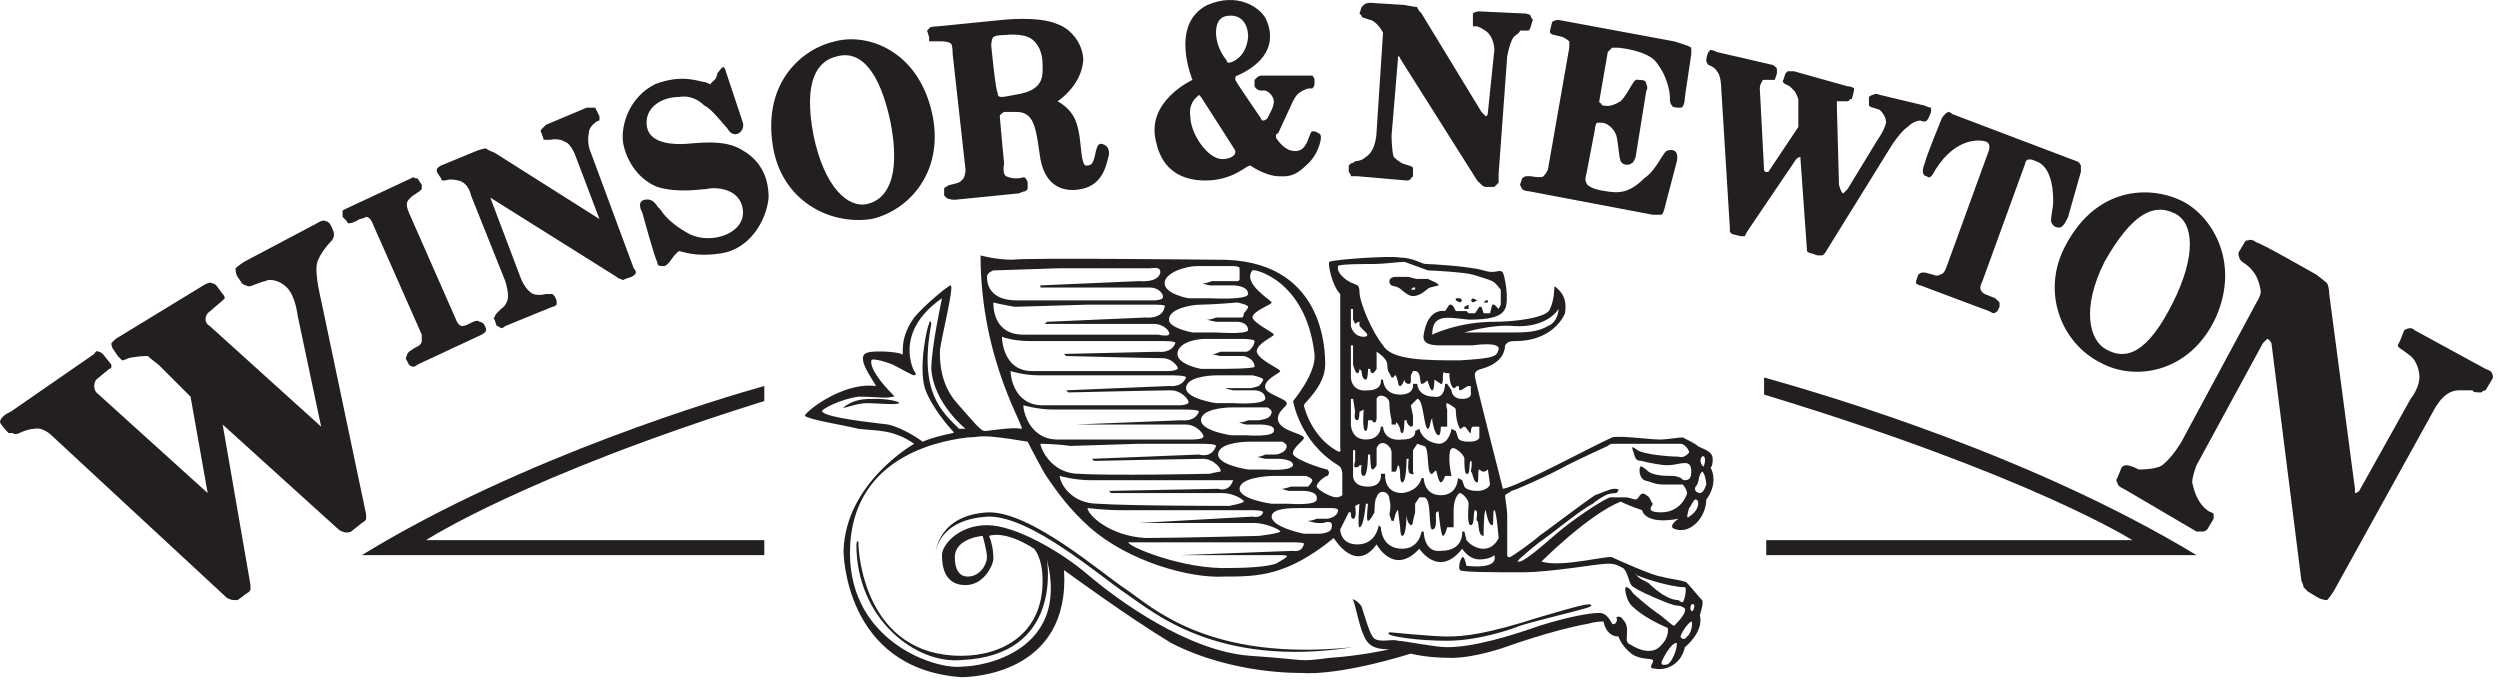 <svg width="235" height="64" viewBox="0 0 235 64" fill="none" xmlns="http://www.w3.org/2000/svg">
<path fill-rule="evenodd" clip-rule="evenodd" d="M0 39.706C0 39.102 1.01 38.701 1.01 38.701L8.859 33.269C8.859 33.269 9.057 32.862 9.26 33.065C9.458 33.065 9.661 33.269 9.661 33.269L10.469 34.274C10.469 34.274 10.469 34.274 10.469 34.472C10.469 34.675 10.266 34.675 10.266 34.675L9.057 35.68C9.057 35.68 8.859 35.883 8.859 36.284C8.859 36.69 9.057 36.888 9.057 36.888L19.521 46.347L17.912 37.289L14.896 34.274C14.896 34.274 14.088 33.669 13.891 33.466C12.88 33.466 12.078 33.669 12.078 33.669C12.078 33.669 11.677 33.873 11.474 33.873C11.271 33.669 11.073 33.466 11.073 33.466L10.667 32.862C10.667 32.862 10.469 32.664 10.469 32.258C10.667 32.06 10.87 31.857 10.87 31.857L19.12 26.826C19.12 26.826 19.724 26.425 19.927 26.628C20.125 26.628 20.328 26.826 20.328 26.826L20.932 27.633C20.932 27.633 21.13 27.831 21.13 28.034L20.932 28.237L19.521 29.446C19.521 29.446 19.323 29.643 19.323 30.044C19.323 30.451 19.724 30.649 19.724 30.649L30.188 40.107L27.974 29.643C27.974 29.643 27.776 27.831 26.969 27.029C26.167 26.222 25.156 26.222 24.958 26.425C24.755 26.425 23.75 26.826 23.75 26.826C23.75 26.826 23.349 27.029 23.146 26.826C22.943 26.826 22.745 26.628 22.745 26.628L22.338 26.024C22.338 26.024 22.141 25.821 22.141 25.216C22.338 25.013 22.943 24.612 22.943 24.612L29.787 20.992C29.787 20.992 30.391 20.591 30.588 20.789C30.995 20.789 31.193 21.393 31.193 21.393C31.193 21.393 31.396 21.794 31.396 21.998C31.396 22.399 31.193 22.602 31.193 22.602C31.193 22.602 29.99 23.81 29.787 24.815C29.583 25.821 30.188 28.237 30.188 28.237L34.417 48.357C34.417 48.357 34.417 48.56 34.417 48.763C34.417 48.961 34.01 49.164 34.01 49.164L33.005 49.966C33.005 49.966 32.604 50.169 32.203 49.966C32 49.966 31.599 49.565 31.599 49.565L20.932 39.909L23.547 54.998C23.547 54.998 23.547 55.201 23.547 55.404C23.547 55.602 23.146 55.805 23.146 55.805L22.338 56.409C22.338 56.409 22.141 56.409 21.938 56.409C21.734 56.409 21.333 56.206 21.333 56.206L4.833 40.914C4.833 40.914 4.026 40.107 3.224 40.31C2.62 40.31 1.812 40.711 1.812 40.711C1.812 40.711 1.411 40.914 1.208 40.711C0.807 40.711 0.807 40.711 0.807 40.711C0.807 40.711 0.203 40.107 0 39.706ZM32.203 20.388L32.604 20.789C32.604 20.789 32.604 20.992 32.802 20.992C33.208 20.992 33.812 20.591 33.812 20.591C33.812 20.591 34.01 20.591 34.417 20.388C34.818 20.388 35.021 20.992 35.021 20.992L39.646 31.456C39.646 31.456 39.646 31.857 39.646 32.06C39.646 32.461 39.042 32.664 39.042 32.664L38.438 33.065C38.438 33.065 38.24 33.269 38.24 33.466C38.036 33.669 38.24 33.873 38.24 33.873L38.438 34.274C38.438 34.274 38.641 34.472 38.844 34.472C39.042 34.472 39.245 34.274 39.245 34.274L45.281 31.456C45.281 31.456 45.682 31.253 45.682 31.055C45.682 30.852 45.682 30.852 45.682 30.852L45.484 30.451C45.484 30.451 45.281 30.248 45.078 30.248C44.88 30.044 44.474 30.248 44.474 30.248L44.073 30.451C44.073 30.451 43.672 30.649 43.469 30.649C43.068 30.649 42.865 30.044 42.865 30.044L38.438 19.987C38.438 19.987 38.24 19.581 38.24 19.18C38.24 18.779 38.844 18.373 38.844 18.373L39.443 17.972L39.646 17.774C39.646 17.571 39.646 17.367 39.646 17.367L39.245 16.763C39.245 16.763 39.245 16.763 39.042 16.763C38.844 16.565 38.641 16.763 38.641 16.763L32.604 19.581L32.203 19.784V20.388ZM41.057 16.159L41.458 16.763C41.458 16.763 41.458 16.966 41.661 16.966C41.859 16.966 41.859 16.966 41.859 16.966C41.859 16.966 42.266 16.763 43.068 16.966C44.073 17.169 44.276 18.373 44.276 18.373L47.495 26.425C47.495 26.425 47.896 27.633 47.698 28.237C47.495 28.841 47.094 29.039 47.094 29.039L46.693 29.446C46.693 29.446 46.49 29.643 46.49 29.847C46.286 29.847 46.49 30.044 46.49 30.044L46.693 30.649C46.693 30.649 46.891 30.649 47.094 30.852C47.292 30.852 47.495 30.649 47.495 30.649L51.922 28.841C51.922 28.841 52.125 28.841 52.323 28.638C52.323 28.435 52.323 28.237 52.323 28.237L52.125 27.831L51.922 27.633C51.719 27.633 51.318 27.633 51.318 27.633C51.318 27.633 50.714 27.831 50.109 27.633C49.307 27.227 48.906 26.024 48.906 26.024L46.089 18.576L57.958 26.024C57.958 26.024 58.161 26.222 58.359 26.222C58.562 26.425 58.766 26.222 58.766 26.222L59.37 26.024C59.37 26.024 59.771 25.821 59.771 25.617C59.771 25.419 59.568 25.216 59.568 25.216L55.542 14.352C55.542 14.352 55.141 13.544 55.344 12.539C55.344 11.935 55.948 11.534 55.948 11.534C55.948 11.534 56.146 11.331 56.349 11.331C56.349 11.128 56.349 10.93 56.349 10.93L55.948 10.123H55.745C55.542 10.123 55.141 10.123 55.141 10.123L51.318 11.732C51.318 11.732 51.115 11.935 50.917 12.138C50.714 12.336 50.917 12.539 50.917 12.539L51.115 13.143C51.115 13.143 51.318 13.143 51.521 13.143H51.719C51.719 13.143 52.526 12.94 53.13 13.341C53.734 13.544 54.135 14.753 54.135 14.753L56.349 20.591L46.49 14.352C46.49 14.352 45.885 14.149 45.682 13.946C45.484 13.946 44.88 14.149 44.88 14.149L41.458 15.56C41.458 15.56 41.057 15.758 41.057 15.961V16.159ZM61.781 24.612C61.781 25.013 61.984 25.013 62.385 25.013C62.786 25.013 63.193 24.211 63.391 24.008C63.594 23.81 63.594 23.81 63.797 23.607C64.198 23.607 65.203 24.211 67.818 23.81C70.438 23.404 72.047 20.789 72.25 18.576C72.25 16.362 71.24 14.956 69.833 14.149C68.021 12.94 65.203 13.544 63.995 13.544C62.786 13.544 60.776 13.341 60.776 11.534C60.776 9.925 62.385 9.117 63.797 9.117C65.005 8.914 65.807 9.518 66.208 9.925C66.812 10.123 68.224 11.935 68.422 12.138C68.625 12.539 69.026 12.737 69.432 12.539C70.031 12.138 69.833 11.534 69.833 11.534L68.224 6.701C68.224 6.701 68.224 6.503 68.021 6.3C67.818 6.3 67.62 6.701 67.417 6.904C67.417 7.508 66.812 7.711 66.812 7.909C66.615 7.909 66.412 7.711 66.208 7.711C65.807 7.711 64.198 6.904 61.583 7.909C59.167 9.117 58.359 11.732 58.562 13.341C58.766 14.753 59.771 16.763 61.781 17.571C63.797 18.175 65.807 17.774 66.412 17.774C67.016 17.571 69.63 17.571 69.833 19.784C70.031 21.998 66.812 23.003 64.802 21.998C62.589 20.789 62.188 19.784 61.984 19.581C61.781 19.581 61.583 18.576 60.578 18.779C59.771 18.977 60.375 19.987 60.375 19.987C60.375 19.987 61.583 24.414 61.781 24.612ZM72.651 13.748C73.453 18.779 77.88 21.19 81.906 20.591C85.531 19.784 88.948 15.961 87.542 10.326C86.13 4.69 81.505 3.081 78.484 3.888C75.667 4.487 71.646 7.508 72.651 13.748ZM78.688 5.295C80.901 4.69 82.713 6.701 83.719 11.534C84.724 16.763 83.312 18.779 81.505 19.18C79.693 19.581 77.479 17.571 76.474 12.737C75.469 7.508 76.875 5.696 78.688 5.295ZM87.141 2.878L87.338 3.482C87.338 3.482 87.338 3.685 87.338 3.888C87.542 3.888 87.943 3.888 87.943 3.888H88.547C88.547 3.888 89.151 3.888 89.354 4.086C89.552 4.086 89.552 5.091 89.552 5.091L90.76 15.961C90.76 15.961 90.76 16.763 90.359 16.966C90.359 17.169 89.354 17.367 89.354 17.367C89.354 17.367 89.151 17.367 88.948 17.571C88.75 17.571 88.75 17.774 88.75 17.774V18.373C88.75 18.373 88.75 18.373 88.948 18.576C89.151 18.779 89.755 18.779 89.755 18.779L95.792 18.175C95.792 18.175 96.193 17.972 96.396 17.972C96.599 17.774 96.599 17.774 96.599 17.774V17.169C96.599 17.169 96.599 16.966 96.396 16.763C96.396 16.565 95.792 16.763 95.792 16.763H95.391C95.391 16.763 94.99 16.763 94.583 16.565C94.182 16.362 94.385 15.357 94.385 15.357C94.385 15.357 93.979 11.128 93.979 10.93C93.979 10.727 94.385 10.524 94.385 10.524C94.583 10.524 94.583 10.524 95.588 10.524C97.401 10.524 97.401 12.539 97.802 14.956C98.208 17.169 99.615 18.175 101.625 17.774C103.844 17.367 104.042 15.154 104.245 14.55C104.245 14.149 104.245 13.748 103.641 13.544C103.036 13.341 103.036 14.352 102.833 14.956C102.635 15.56 102.432 15.56 102.031 15.56C101.625 15.357 101.625 13.544 101.427 12.539C101.224 11.331 100.823 10.326 99.417 9.518C99.417 9.518 101.625 8.112 101.828 5.696C101.828 4.086 100.62 2.68 99.417 2.274C97.604 1.472 94.182 1.873 94.182 1.873L88.146 2.477C88.146 2.477 87.338 2.477 87.338 2.68L87.141 2.878ZM93.375 3.482C93.578 3.284 94.583 3.284 94.583 3.284C94.583 3.284 96.193 3.081 97 3.685C97.802 4.289 98.005 5.295 98.005 6.102C98.005 7.107 98.208 8.513 95.391 8.914C94.385 9.117 94.182 9.117 94.182 9.117C93.781 9.117 93.781 8.914 93.781 8.716C93.578 8.513 93.177 4.289 93.177 4.289C93.177 4.289 93.177 3.685 93.375 3.482ZM127.99 0.664L127.792 1.268L127.99 1.472C127.99 1.67 128.193 1.67 128.193 1.67L128.797 1.873C128.995 1.873 129.599 2.274 130.005 3.081L129.401 12.336C129.401 12.336 129.401 14.149 128.391 14.753C127.99 15.154 127.385 15.154 127.385 15.154C127.385 15.154 127.188 15.357 126.984 15.357L126.781 15.56V16.159C126.781 16.159 126.984 16.362 126.984 16.565C127.188 16.565 127.589 16.565 127.589 16.565L132.219 16.966C132.219 16.966 132.62 16.966 132.62 16.763L132.823 16.565V15.758C132.62 15.56 132.417 15.56 132.417 15.56L131.813 15.357C131.813 15.357 131.411 15.154 131.01 14.753C130.807 14.149 130.807 12.737 130.807 12.737L131.411 5.498V5.295C131.615 5.295 131.615 5.498 131.615 5.498L138.854 16.966C138.854 16.966 139.057 17.169 139.26 17.367C139.458 17.571 139.661 17.571 139.661 17.571H140.469C140.469 17.571 140.667 17.367 140.87 17.169V16.362L141.677 5.295C141.677 5.295 141.875 4.086 142.276 3.482C142.479 3.284 142.88 3.081 142.88 2.878C143.083 2.878 143.484 2.878 143.688 2.878C143.891 2.68 143.891 2.477 143.891 2.477L144.089 1.873C144.089 1.873 143.891 1.67 143.891 1.472C143.688 1.268 143.286 1.268 143.286 1.268L139.057 1.071C139.057 1.071 138.656 1.071 138.453 1.268V2.274C138.453 2.274 138.453 2.274 138.453 2.477C138.656 2.477 138.854 2.477 138.854 2.477C138.854 2.477 139.458 2.68 139.865 3.081C140.469 3.685 140.469 4.69 140.469 4.69L139.865 10.524C139.865 10.524 139.865 10.93 139.661 10.93L139.26 10.524L133.625 1.268C133.625 1.268 133.224 0.867 133.224 0.664C133.021 0.664 132.016 0.466 132.016 0.466L128.797 0.263C128.797 0.263 128.391 0.263 128.193 0.466L127.99 0.664ZM145.901 2.076L145.698 2.878V3.081C145.901 3.284 146.104 3.284 146.104 3.284L146.906 3.482C146.906 3.482 147.307 3.685 147.51 3.888C147.51 4.086 147.51 4.487 147.51 4.487L145.5 15.961C145.5 15.961 145.297 16.362 145.094 16.565C144.896 16.763 143.891 16.565 143.891 16.565H143.484C143.286 16.565 143.083 16.763 143.083 16.763L142.88 17.367L143.083 17.774C143.286 17.972 143.688 17.972 143.688 17.972L155.359 20.185C155.359 20.185 155.76 20.185 156.161 20.185C156.365 20.185 156.568 19.18 156.568 19.18L157.573 15.357C157.573 15.357 157.776 14.753 157.573 14.352C157.573 14.352 157.37 13.946 156.766 14.149C156.365 14.149 155.76 15.961 154.552 16.763C153.146 18.175 152.141 18.175 150.932 17.972C149.521 17.774 149.12 17.367 149.12 17.169C148.917 16.966 149.12 16.362 149.12 16.362L149.927 12.138C149.927 12.138 149.927 11.732 150.125 11.534C150.328 11.534 150.328 11.534 150.526 11.534C151.13 11.534 151.734 12.138 151.938 12.737C152.141 13.544 152.141 14.55 152.339 15.154C152.542 15.56 153.146 15.56 153.344 15.357C153.547 15.357 153.75 14.753 153.75 14.753L154.755 8.513C154.755 8.513 154.958 8.315 154.755 7.909C154.755 7.508 154.354 7.508 153.948 7.508C153.547 7.305 153.146 8.716 152.339 9.518C151.333 10.123 150.932 9.925 150.729 9.925C150.729 9.925 150.526 9.925 150.526 9.722C150.328 9.722 150.328 9.518 150.328 9.518L151.13 4.893C151.13 4.893 151.333 4.69 151.536 4.487C151.734 4.487 152.141 4.487 152.141 4.487C152.141 4.487 154.552 4.69 155.563 5.696C156.766 7.107 156.969 8.716 156.969 9.117C156.969 9.518 156.969 9.722 157.172 9.925C157.172 10.123 157.776 10.123 157.974 10.123C158.38 10.123 158.38 9.117 158.38 9.117L158.979 5.091C158.979 5.091 158.979 4.69 158.979 4.487C158.781 4.289 157.37 3.888 157.37 3.888L146.505 1.873C146.505 1.873 146.104 1.873 145.901 2.076ZM117.927 7.508C117.927 7.508 117.927 7.909 117.927 8.112C118.13 8.513 118.531 8.513 118.531 8.513C118.531 8.513 118.333 8.513 118.938 8.513C119.536 8.716 119.74 9.321 119.74 9.518C119.74 9.925 119.536 10.326 119.536 10.326L119.135 11.128C119.135 11.128 118.938 11.331 118.734 11.331C118.531 11.331 118.531 11.128 118.531 11.128C118.531 11.128 116.318 7.909 116.115 7.508C116.115 7.305 116.115 7.107 116.318 7.107C120.745 5.091 119.135 2.076 118.938 1.67C118.333 0.664 116.318 -0.742 113.5 0.466C109.88 2.274 112.094 7.508 112.094 7.508C112.094 7.508 107.667 9.518 108.672 13.341C109.276 16.159 111.286 16.966 113.302 16.966C115.917 16.966 117.125 15.56 117.526 15.56C118.734 16.362 119.74 16.565 120.141 16.565C120.745 16.565 121.552 16.763 122.755 15.56C123.964 14.55 124.167 13.143 124.167 12.94C124.167 12.539 123.964 12.539 123.964 12.539C123.964 12.539 123.766 12.336 123.359 12.336C123.161 12.336 122.958 13.341 122.755 13.544C122.557 13.946 122.156 14.352 121.349 14.149C120.542 13.946 119.943 12.94 119.943 12.94V12.737C119.943 12.539 120.141 12.539 120.141 12.539L121.349 9.925C121.349 9.925 121.75 8.914 122.156 8.716C122.354 8.513 122.958 8.315 122.958 8.315C122.958 8.315 123.161 8.315 123.359 8.315C123.563 8.112 123.563 7.909 123.563 7.909V7.508C123.563 7.508 123.563 7.305 123.359 7.107C123.161 7.107 122.755 7.107 122.755 7.107H118.531C118.531 7.107 118.333 7.107 118.13 7.305L117.927 7.508ZM115.714 1.472C116.719 1.472 117.323 2.274 117.323 3.482C117.125 5.498 115.714 5.899 115.516 5.899C115.313 5.899 115.313 5.696 115.313 5.696C114.505 4.69 114.307 3.685 114.307 3.081C114.307 1.472 115.313 1.472 115.714 1.472ZM116.115 14.352C116.115 14.55 115.714 14.956 114.911 14.956C113.5 14.956 111.891 12.539 111.891 10.93C111.693 9.722 112.495 9.117 112.495 9.117L112.698 8.914C112.698 8.914 112.495 8.716 112.896 9.117C113.302 9.722 116.115 14.149 116.115 14.149V14.352ZM160.589 4.893C160.589 4.893 160.391 5.295 160.391 5.696C160.391 5.899 160.589 6.102 160.589 6.102C160.589 6.102 161.193 6.3 161.396 6.701C161.797 7.107 161.797 8.315 161.797 8.315L162.604 21.393V21.794C162.802 21.998 162.802 21.998 162.802 21.998L163.609 22.201C163.609 22.201 163.813 22.201 164.01 22.201L164.214 21.794L168.844 14.956C168.844 14.956 169.042 14.753 169.245 14.753V14.956L169.849 23.404V23.607C170.047 23.81 170.25 23.81 170.25 23.81L170.854 24.008H171.255C171.458 24.008 171.661 23.607 171.661 23.607L177.896 13.544C177.896 13.544 178.703 12.336 179.307 11.935C179.911 11.331 180.516 11.331 180.516 11.331C180.516 11.331 180.917 11.534 181.12 11.331C181.318 11.128 181.521 10.524 181.521 10.524C181.521 10.524 181.521 10.326 181.521 10.123C181.318 10.123 180.917 9.925 180.917 9.925L176.688 8.914C176.688 8.914 176.286 8.716 176.083 8.914C175.885 8.914 175.682 9.117 175.682 9.117V9.925C175.885 10.123 176.083 10.123 176.083 10.123L176.688 10.326C176.891 10.524 177.292 10.93 177.292 11.534C177.094 12.336 176.49 13.143 176.49 13.143L173.672 17.774L173.271 18.175C173.068 18.175 172.865 17.367 172.865 17.367L172.667 10.123C172.667 10.123 172.667 9.722 172.667 9.518C172.865 9.518 173.068 9.518 173.068 9.518H173.672C173.672 9.518 173.87 9.518 173.87 9.321C174.073 9.321 174.073 9.321 174.073 9.321L174.276 8.513C174.276 8.513 174.276 8.513 174.276 8.315C174.073 8.112 173.672 8.112 173.672 8.112L168.641 6.701C168.641 6.701 168.24 6.701 168.036 6.701L167.833 6.904L167.635 7.508C167.635 7.508 167.432 7.711 167.833 7.909L168.24 8.112C168.24 8.112 168.24 8.112 168.641 8.513C168.844 8.716 169.042 9.321 169.042 9.321V11.935L166.224 16.159C166.224 16.159 166.224 16.159 166.026 16.159C165.823 16.159 165.823 15.961 165.823 15.961L165.422 8.315C165.422 8.315 165.422 7.909 165.62 7.711C165.62 7.508 165.823 7.508 165.823 7.508H166.625C166.828 7.508 166.828 7.508 166.828 7.508L167.031 6.904V6.503C167.031 6.3 166.625 6.102 166.625 6.102L161.396 4.893C161.396 4.893 160.995 4.69 160.792 4.69C160.589 4.893 160.589 4.893 160.589 4.893ZM194.198 23.003C191.781 27.43 193.797 32.258 197.417 34.071C200.635 35.883 205.87 35.076 208.286 29.847C210.698 24.414 207.682 19.987 204.865 18.779C202.245 17.571 197.219 17.367 194.198 23.003ZM204.26 19.987C206.271 20.789 206.474 24.008 204.26 28.435C201.844 33.269 199.833 33.873 198.021 32.862C196.411 32.06 195.604 29.039 197.823 24.612C200.438 19.987 202.448 19.18 204.26 19.987ZM182.526 11.128C182.526 11.128 181.12 14.55 180.917 15.357C180.516 16.362 180.917 16.565 181.12 16.565C181.318 16.763 181.521 16.763 181.922 15.961C183.938 12.737 186.349 13.143 186.75 13.341C187.156 13.544 186.953 14.149 186.953 14.149L182.927 25.216C182.927 25.216 182.729 25.821 182.323 25.821C182.125 26.024 181.719 25.821 181.719 25.821L180.917 25.617H180.714C180.516 25.617 180.313 25.821 180.313 25.821L180.109 26.425V26.628C180.313 26.826 180.516 26.826 180.516 26.826L186.953 29.242L187.354 29.446C187.557 29.446 187.755 29.242 187.755 29.242L187.958 28.841C187.958 28.841 187.958 28.638 187.958 28.435C187.755 28.237 187.557 28.034 187.557 28.034L186.552 27.633C186.552 27.633 186.146 27.43 186.146 27.029C186.146 26.826 186.349 26.425 186.349 26.425L190.375 15.357C190.375 15.154 190.573 14.753 191.38 15.154C193.193 15.758 192.99 18.977 192.99 19.18C192.99 19.383 192.792 20.388 192.792 20.789C192.99 21.393 193.391 21.393 193.594 21.393C193.995 21.393 194.401 20.388 194.401 20.388L195.604 16.159C195.604 16.159 195.604 15.758 195.604 15.56C195.406 15.154 195.203 15.154 195.203 15.154L183.531 10.727C183.531 10.727 183.333 10.524 183.13 10.524C182.729 10.727 182.526 11.128 182.526 11.128ZM219.354 55.602C219.354 55.602 227.802 40.31 228.813 38.498C229.818 36.69 230.823 36.69 231.224 36.69C231.828 36.69 232.432 36.69 232.432 36.69C232.432 36.888 232.833 36.888 233.24 36.888C233.438 36.69 233.641 36.69 233.641 36.69L234.245 35.68C234.245 35.68 234.448 35.482 234.245 35.076C234.245 34.878 233.641 34.675 233.641 34.675L227 31.055C227 31.055 226.797 30.852 226.599 30.852C226.193 30.852 225.995 31.055 225.995 31.055L225.589 32.06L225.391 32.461C225.391 32.664 225.792 32.862 225.792 32.862L226.599 33.466C226.599 33.466 227.198 33.873 227.401 35.076C227.604 36.284 226.599 37.492 226.599 37.492L221.766 46.144C221.766 46.144 221.568 46.347 221.365 46.347V45.946L218.948 27.633C218.948 27.633 218.948 27.029 218.75 26.628C218.547 26.425 217.745 25.821 217.745 25.821C217.745 25.821 212.109 22.602 212.109 22.8C212.109 22.8 211.703 22.399 211.302 22.602H211.104L210.5 23.607C210.5 23.607 210.297 23.81 210.5 24.211C210.5 24.612 211.302 24.815 211.703 25.419C212.307 26.024 212.51 27.227 212.51 27.43C212.51 27.831 212.109 28.435 212.109 28.435L205.063 41.519C205.063 41.519 204.26 42.925 203.255 43.732C202.651 44.133 201.24 44.133 201.036 44.133C200.635 43.93 200.234 43.732 199.833 43.732C199.63 43.732 199.432 43.93 199.432 43.93L199.026 44.94C199.026 44.94 198.828 45.138 199.026 45.341C199.026 45.742 199.63 45.946 199.63 45.946L206.474 49.966C206.474 49.966 206.875 49.966 207.078 49.966C207.276 49.966 207.479 49.769 207.479 49.769L208.083 48.763C208.083 48.763 208.083 48.763 208.083 48.357C208.083 48.159 207.682 48.159 207.479 47.956C206.672 47.352 206.271 46.347 206.068 45.341C206.068 44.737 206.474 43.732 206.474 43.732L212.714 32.258L213.115 31.857C213.313 31.857 213.516 32.258 213.516 32.258L216.333 54.597C216.333 54.597 216.536 54.998 216.536 55.201C216.734 55.404 216.938 55.602 216.938 55.602L217.943 56.206C217.943 56.206 218.344 56.409 218.75 56.409C218.948 56.206 219.354 55.602 219.354 55.602Z" fill="#231F20"/>
<path fill-rule="evenodd" clip-rule="evenodd" d="M71.844 52.185H34.01C49.104 42.925 68.224 37.289 71.844 36.284V37.696C49.307 44.737 40.047 50.774 40.047 50.774H71.844V52.185Z" fill="#231F20"/>
<path fill-rule="evenodd" clip-rule="evenodd" d="M166.026 52.185H206.474C191.177 42.925 172.266 37.289 165.823 35.482V37.091C190.979 44.737 200.437 50.774 200.437 50.774H166.026V52.185Z" fill="#231F20"/>
<path fill-rule="evenodd" clip-rule="evenodd" d="M125.979 42.123V27.633C125.172 26.826 124.771 24.612 124.974 24.612C125.172 24.414 130.604 24.008 131.615 24.211C132.823 24.211 133.625 24.815 134.026 24.815C134.432 24.815 138.052 25.013 139.458 25.419C140.667 25.821 140.87 25.216 141.271 25.617C141.474 26.024 141.875 28.237 141.474 29.039C141.073 29.847 139.865 30.044 138.052 30.044C136.036 29.847 134.63 29.446 134.63 31.456C134.63 31.456 137.047 30.248 140.469 30.248C142.479 30.248 145.5 29.847 145.698 29.039C146.104 28.237 146.104 27.029 146.104 27.029C146.104 26.826 146.302 27.029 146.505 27.227C146.906 27.633 147.307 28.237 147.109 29.446C146.703 30.451 145.297 32.06 142.479 32.06C141.677 32.06 141.677 32.258 141.474 32.461C141.474 32.664 141.474 34.071 139.26 34.675C138.453 34.878 138.656 35.279 138.656 35.482C138.656 35.68 141.271 45.946 141.271 45.946C142.682 45.742 149.724 41.919 151.536 41.117C152.141 40.914 155.156 41.315 155.964 41.315C156.766 41.315 157.776 41.117 158.177 41.117C158.578 41.315 159.385 41.716 159.583 41.919C159.786 42.123 160.995 42.321 160.995 43.128C160.995 43.93 160.792 43.93 160.792 43.93C161.599 45.544 160.391 46.951 160.391 46.951C160.391 48.56 158.979 50.169 157.573 49.769C156.568 49.565 157.776 48.763 157.776 48.763C154.552 49.367 154.354 47.956 154.354 47.956C153.146 47.555 152.339 47.154 152.339 47.154C149.323 48.357 144.896 52.784 144.896 52.784C146.703 53.388 151.13 52.185 151.536 52.383C151.937 52.586 155.562 54.196 156.161 54.196C156.766 54.399 158.578 54.597 158.578 54.8C158.781 54.998 159.786 56.206 159.99 56.409C160.187 56.612 159.786 57.815 159.786 57.815C160.187 59.43 158.38 60.836 158.38 60.836C157.974 62.649 156.365 63.05 155.562 62.847C154.755 62.847 155.562 62.242 155.359 62.044C155.156 61.841 154.151 62.044 153.344 61.44C152.339 60.633 152.141 59.831 152.141 59.831C150.932 59.831 150.729 58.419 150.729 58.419C149.927 58.419 149.323 58.623 149.323 58.623C145.901 59.227 141.474 60.836 141.474 60.836C141.474 60.836 138.656 61.841 136.443 61.841C134.026 61.841 132.62 61.44 132.62 61.44C125.375 63.654 122.354 63.253 122.354 63.253C122.354 63.253 115.917 63.451 110.078 60.435C106.057 58.019 100.021 53.591 100.021 53.591C100.62 63.451 91.161 63.654 90.359 63.654C79.292 62.847 79.292 51.779 79.292 51.779C79.49 45.341 85.932 41.716 85.932 41.716C83.922 40.31 82.307 40.513 80.698 40.31C79.088 39.909 76.271 39.503 75.667 39.102C75.469 38.899 79.088 35.883 82.307 36.284C82.51 36.284 80.5 33.873 81.302 33.269C81.703 32.862 84.323 33.065 84.724 33.269C85.125 33.669 84.323 32.06 85.932 29.847C86.938 28.638 89.151 26.826 89.354 26.826C89.755 26.826 88.349 32.258 88.349 33.065C88.349 33.873 88.349 36.086 89.958 37.894C91.568 39.706 92.172 40.513 92.573 40.513C92.974 40.513 95.188 40.107 95.995 40.31C96.599 40.513 92.172 34.071 92.172 24.008C92.172 24.008 93.578 24.414 95.188 24.414C96.193 24.211 114.307 24.414 114.307 24.414C124.568 24.211 124.568 33.065 124.568 34.274C124.568 36.284 122.557 37.894 122.557 38.097C122.557 38.097 123.161 40.914 125.573 42.321C126.177 42.727 125.979 42.123 125.979 42.123ZM90.963 54.196C92.172 54.196 92.776 52.987 92.776 52.383C92.776 51.779 92.37 50.373 92.37 50.373C92.37 50.373 89.755 50.571 89.755 52.383C89.755 54.196 90.76 54.196 90.963 54.196ZM90.359 61.644C94.182 61.644 98.005 59.628 98.005 54.597C98.005 52.383 97.203 51.581 97.203 51.581C94.385 49.769 92.974 50.373 92.974 50.373C93.375 51.378 93.375 52.185 93.375 52.586C93.375 52.987 92.573 54.998 90.76 54.998C88.75 54.998 88.547 53.19 88.547 52.185C88.547 51.175 90.156 49.367 92.776 49.367C95.391 49.367 99.615 51.779 102.229 53.992C105.047 56.409 111.693 61.237 117.526 61.644C123.359 62.044 121.75 62.242 124.974 61.841C127.99 61.644 130.604 61.039 130.604 61.039C128.594 61.039 128.391 60.232 127.99 59.227C127.589 58.019 127.385 56.81 127.187 56.409C126.984 56.206 127.589 56.409 127.99 57.013C128.193 57.617 128.797 59.831 129.198 60.029C129.802 60.435 130.807 60.029 131.411 60.232C132.016 60.232 134.833 60.836 136.036 60.836C138.453 60.836 141.875 59.831 144.693 58.826C147.307 58.019 149.323 57.617 150.328 57.617C150.729 57.617 151.13 57.815 151.536 58.623C151.734 58.826 152.141 58.419 151.937 58.019C151.937 58.019 152.339 57.815 152.542 58.222C152.943 58.623 152.943 59.024 152.943 59.43C152.943 60.029 152.745 60.435 153.344 60.633C153.948 61.039 155.359 61.644 156.161 60.633C156.969 59.831 156.766 59.024 156.766 59.024C154.354 58.019 153.146 56.81 153.146 56.612C152.943 56.409 152.542 54.998 152.943 55.201C153.344 55.404 153.344 55.602 153.547 55.805C153.75 56.008 155.156 57.211 155.76 57.617C156.161 57.815 157.172 58.826 157.37 58.826C157.573 58.623 158.578 57.617 158.38 57.211C157.974 56.81 157.573 57.013 157.172 56.81C156.969 56.81 153.547 55.404 153.344 54.998C153.146 54.8 152.943 53.591 152.542 53.388C152.141 53.19 151.937 52.987 151.13 52.987C150.125 52.987 145.901 53.794 143.083 53.794C140.266 53.794 137.448 53.794 137.245 53.591C137.047 53.388 137.245 52.586 137.448 52.383C137.651 52.185 137.849 53.19 137.849 53.19C138.052 53.19 140.87 53.591 140.469 52.185C140.469 52.185 140.062 52.586 139.057 52.586C138.052 52.586 137.448 51.581 137.448 51.581C135.234 54.399 133.422 51.581 133.422 51.581C131.01 54.196 129.401 51.175 129.401 51.175C127.385 53.992 125.375 50.571 125.375 50.571C120.948 54.196 118.13 54.196 115.109 54.196C111.891 54.399 106.057 52.784 102.432 49.565C100.62 47.956 99.417 46.347 98.208 44.534C97.203 42.727 96.599 41.519 96.599 41.519C91.766 40.711 92.37 41.117 90.963 41.117C89.552 41.315 79.896 42.321 79.896 51.982C79.896 60.435 88.146 63.05 90.557 62.649C92.37 62.649 100.62 61.237 98.406 52.586C98.406 52.586 100.021 61.644 90.359 62.044C86.13 62.446 80.5 58.222 80.5 51.175C80.5 50.977 80.698 50.571 80.698 51.175C80.698 51.982 81.302 61.644 90.359 61.644ZM156.365 61.841C156.161 62.242 155.964 62.649 156.766 62.446C157.37 62.044 157.776 60.435 157.573 60.435C157.172 60.435 156.568 61.44 156.365 61.841ZM158.979 57.414C159.182 57.617 159.385 56.81 159.182 56.81C158.979 56.612 158.781 57.211 158.979 57.414ZM157.974 59.831C157.974 60.029 158.38 60.232 158.578 59.831C158.979 59.628 159.182 58.419 158.979 58.419C158.578 58.623 157.974 59.628 157.974 59.831ZM158.177 56.612C158.38 56.409 158.578 55.201 158.38 55.201C156.969 55.201 153.948 54.196 153.75 53.992C153.75 53.794 153.75 53.992 153.948 54.196C154.151 54.399 154.552 54.597 154.958 54.8C155.562 55.404 156.766 56.409 157.776 56.409C157.974 56.612 158.177 56.612 158.177 56.612ZM141.677 48.357C141.677 48.763 141.677 51.982 141.677 52.185C141.677 52.185 141.677 52.383 141.875 52.383C142.078 52.383 144.292 50.774 144.693 50.373C145.297 49.966 148.719 47.352 149.927 46.55C150.526 46.347 151.333 45.946 151.734 45.946C152.339 45.946 152.141 46.144 151.937 46.347C151.937 46.347 151.333 46.347 150.932 46.55C150.526 46.748 149.927 47.154 149.724 47.352C148.516 47.956 145.901 50.169 144.693 50.977C143.687 51.779 142.479 52.784 142.682 52.784C143.083 52.987 144.896 51.378 146.302 50.169C147.714 48.961 150.328 47.154 151.333 46.748C151.937 46.748 152.542 46.748 152.745 46.748C153.146 46.748 153.547 46.951 153.75 46.951C153.948 46.951 154.151 46.55 154.151 46.55C154.354 46.347 154.552 46.347 154.755 46.55C155.156 46.748 155.156 47.154 155.359 47.352C155.359 47.555 154.552 48.159 156.161 48.159C157.974 48.159 158.578 46.55 158.578 46.347C158.578 46.144 158.38 45.742 158.177 45.544C158.177 45.544 157.172 45.544 156.365 45.544C155.562 45.544 155.359 45.341 154.552 45.138C153.948 44.737 154.151 43.93 154.151 43.93C154.151 43.732 154.552 43.93 154.958 44.336C155.562 44.737 156.568 44.737 157.37 44.737C158.38 44.94 157.974 45.138 158.38 45.138C158.781 45.138 158.979 44.94 158.979 44.336C158.979 43.732 158.781 43.529 158.38 43.529C157.776 43.529 157.573 43.732 156.568 43.732C156.365 43.732 154.958 43.529 154.354 43.326C153.75 43.326 153.75 43.128 153.547 42.524C153.344 41.919 153.344 41.919 153.948 42.321C154.552 42.727 156.969 42.925 157.776 42.925C158.38 43.128 158.781 42.524 158.781 42.524C158.781 42.321 158.38 41.716 157.974 41.716C157.573 41.716 156.969 41.716 155.964 41.716C154.958 41.716 154.958 41.716 154.151 41.716C153.344 41.716 151.937 41.716 151.734 41.716C151.536 41.716 151.333 41.716 151.13 41.919C151.13 41.919 148.917 42.925 147.307 43.732C145.5 44.737 142.276 46.144 142.078 46.144C141.875 46.347 141.677 46.347 141.474 46.55C141.474 46.748 141.677 47.956 141.677 48.357ZM158.781 47.758C158.781 47.758 158.38 48.961 158.781 48.56C159.786 47.956 159.786 46.951 159.385 46.951C159.182 46.951 158.979 47.555 158.781 47.758ZM159.385 45.742C159.182 46.144 159.583 46.347 159.786 46.347C159.99 46.347 160.187 46.144 160.391 45.544C160.391 45.138 160.187 44.336 159.99 44.336C159.583 44.737 159.786 45.341 159.385 45.742ZM160.187 43.732C160.391 43.128 160.187 42.727 159.99 42.925C159.583 43.326 160.187 44.133 160.187 43.732ZM87.943 51.982C87.943 51.982 88.146 48.763 92.974 48.56C97 48.56 103.437 54.196 105.854 55.805C108.271 57.414 114.307 62.847 127.187 60.836C113.5 62.242 108.271 57.013 105.854 55.404C103.437 53.794 97 48.159 92.974 48.159C88.146 48.357 87.943 51.982 87.943 51.982ZM111.693 28.034H113.703C113.703 28.034 117.323 28.237 117.323 27.633C117.323 26.826 115.917 26.826 115.917 26.826H113.703C113.703 26.826 112.896 26.628 113.099 26.628C113.5 26.628 113.901 26.425 113.901 26.425C113.901 26.425 116.115 26.425 116.318 26.425C116.521 26.425 116.521 26.222 116.521 26.222C116.521 26.222 116.521 25.419 116.521 25.216C116.521 25.013 115.917 25.013 115.917 25.013C115.917 25.013 113.302 25.013 112.495 25.013C111.49 25.013 109.474 25.617 109.474 26.628C109.474 27.633 111.693 28.034 111.693 28.034ZM112.094 31.253H114.307C114.307 31.253 117.125 31.456 117.323 31.055C117.323 30.248 116.318 30.248 116.318 30.248H114.307C114.307 30.248 113.302 30.044 113.5 30.044C113.901 30.044 114.307 29.847 114.307 29.847C114.307 29.847 116.521 29.847 116.719 29.847C116.922 29.847 116.922 29.446 116.922 29.446C116.922 29.446 117.323 29.039 117.323 28.841C117.323 28.638 116.318 28.435 116.318 28.435C116.318 28.435 113.901 28.638 112.896 28.638C111.891 28.638 109.88 29.039 109.88 30.044C109.88 30.852 112.094 31.253 112.094 31.253ZM114.307 37.894H115.917C115.917 37.894 118.734 38.097 118.937 37.492C118.937 36.69 117.927 36.69 117.927 36.69H115.917C115.917 36.69 114.911 36.487 115.312 36.487C115.516 36.487 115.917 36.487 115.917 36.487C115.917 36.487 117.125 36.487 117.526 36.487C117.729 36.487 118.333 36.284 118.333 36.284C118.333 36.284 118.734 35.883 118.734 35.68C118.734 35.482 117.729 35.279 117.729 35.279C117.729 35.279 115.516 35.279 114.505 35.279C113.5 35.279 111.49 35.482 111.49 36.487C111.49 37.492 114.307 37.894 114.307 37.894ZM112.896 34.675H114.708C114.708 34.675 117.927 34.675 117.927 34.472C117.927 33.669 116.922 33.466 116.922 33.466H114.708C114.708 33.466 113.703 33.269 114.104 33.269C114.307 33.269 114.708 33.065 114.708 33.065C114.708 33.065 116.922 33.065 117.125 33.065C117.323 33.065 117.526 32.862 117.526 32.862C117.526 32.862 117.927 32.461 117.927 32.06C117.927 31.857 116.719 31.857 116.719 31.857C116.719 31.857 114.307 31.857 113.302 31.857C112.292 31.857 110.682 32.258 110.682 33.269C110.682 34.274 112.896 34.675 112.896 34.675ZM115.714 40.914H117.125C117.125 40.914 119.74 41.117 119.74 40.513C119.943 39.909 118.531 39.909 118.531 39.909H117.125C117.125 39.909 116.318 39.706 116.521 39.706C116.922 39.706 117.323 39.503 117.323 39.503C117.323 39.503 117.927 39.503 118.333 39.503C118.531 39.503 119.135 39.305 119.135 39.305C119.135 39.305 119.536 39.102 119.536 38.701C119.536 38.498 119.135 38.294 119.135 38.294C119.135 38.294 116.719 38.294 115.917 38.294C114.911 38.294 112.896 38.498 112.896 39.503C112.896 40.513 115.714 40.914 115.714 40.914ZM117.323 44.133H118.937C118.937 44.133 121.349 44.336 121.552 43.732C121.552 43.128 120.141 43.128 120.141 43.128H118.937C118.937 43.128 117.927 42.925 118.333 42.925C118.531 42.925 118.937 42.727 118.937 42.727C118.937 42.727 119.74 42.727 119.943 42.727C120.141 42.727 120.542 42.524 120.542 42.524C120.542 42.524 120.948 42.321 120.948 41.919C120.948 41.716 120.542 41.519 120.542 41.519C120.542 41.519 118.531 41.519 117.526 41.519C116.521 41.519 114.505 41.716 114.505 42.727C114.505 43.732 117.323 44.133 117.323 44.133ZM122.557 50.169H123.964C123.964 50.169 125.172 50.169 125.172 49.565C125.375 48.763 124.37 49.164 124.37 49.164H123.766C123.766 49.164 122.755 48.961 122.958 48.961C123.359 48.961 123.766 48.763 123.766 48.763C123.766 48.763 124.568 48.763 124.771 48.763C124.974 48.763 125.375 48.56 125.375 48.56C125.375 48.56 125.776 48.357 125.776 47.956C125.776 47.758 125.172 47.758 125.172 47.758C125.172 47.758 123.161 47.758 122.156 47.758C121.349 47.758 119.536 47.758 119.536 48.56C119.536 49.565 122.557 50.169 122.557 50.169ZM119.536 47.352H121.146C121.146 47.352 123.766 47.555 123.766 46.951C123.964 46.144 122.557 46.144 122.557 46.144H121.146C121.146 46.144 120.344 45.946 120.542 45.946C120.745 45.946 121.349 45.742 121.349 45.742C121.349 45.742 121.953 45.742 122.156 45.742C122.557 45.742 122.958 45.742 122.958 45.742C122.958 45.742 123.359 45.341 123.359 45.138C123.359 44.94 122.755 44.737 122.755 44.737C122.755 44.737 120.745 44.737 119.74 44.737C118.937 44.737 116.521 44.94 116.521 45.946C116.521 46.951 119.536 47.352 119.536 47.352ZM93.375 25.419C93.375 25.419 92.776 25.617 92.776 26.024C92.776 26.628 92.974 28.237 95.588 28.237C98.406 28.237 108.469 28.237 108.469 28.237C108.469 28.237 109.073 28.237 109.276 28.034C109.474 27.831 109.073 27.029 108.068 27.029C107.062 27.029 97.802 27.029 97.802 27.029V26.826L107.062 26.425C107.062 26.425 108.87 26.628 109.073 25.617C109.073 25.013 108.469 25.216 108.068 25.216C107.464 25.216 99.615 25.216 99.615 25.216C99.615 25.216 93.578 25.419 93.375 25.419ZM95.391 28.841C94.182 28.638 93.375 28.435 93.375 28.435C93.375 28.841 93.375 31.456 96.193 31.456C98.812 31.456 108.87 31.456 108.87 31.456C108.87 31.456 109.677 31.654 109.88 31.456C110.078 31.253 109.474 30.451 108.469 30.451C107.464 30.451 98.208 30.451 98.208 30.451L98.406 30.248L107.667 29.847C107.667 29.847 109.276 30.044 109.474 28.841C109.677 28.638 108.87 28.638 108.271 28.638C107.667 28.638 102.229 28.638 102.229 28.638L95.391 28.841ZM96.797 32.06C95.188 32.06 94.182 31.654 94.182 31.654C94.182 32.06 94.385 34.878 97 34.878C99.818 34.878 109.88 34.878 109.88 34.878C109.88 34.878 110.484 34.878 110.682 34.675C110.885 34.675 110.281 33.669 109.276 33.669C108.271 33.669 100.219 33.466 100.219 33.466L100.021 33.269L108.87 33.065C108.87 33.065 110.078 33.269 110.484 32.258C110.484 32.06 109.677 32.06 109.073 32.06C108.672 32.06 103.036 32.06 103.036 32.06H96.797ZM97.604 35.279C96.193 35.279 94.99 34.878 94.99 34.878C94.99 35.482 95.391 38.097 98.005 38.097C100.823 38.097 110.885 38.097 110.885 38.097C110.885 38.097 111.49 38.097 111.693 37.894C111.891 37.696 111.089 36.69 110.078 36.69C109.073 36.69 100.422 36.888 100.422 36.888L100.219 36.69L109.88 36.284C109.88 36.284 111.089 36.487 111.49 35.482C111.49 35.279 110.281 35.279 109.88 35.279C109.276 35.279 104.042 35.279 104.042 35.279H97.604ZM99.01 38.498C97.604 38.498 96.193 38.097 96.193 38.097C96.193 38.701 96.797 41.315 99.417 41.315C102.229 41.315 112.094 41.315 112.094 41.315C112.094 41.315 112.896 41.315 113.099 41.117C113.302 40.914 112.495 39.909 111.49 39.909C110.484 39.909 101.224 39.909 101.224 39.909H101.026L111.089 39.503C111.089 39.503 112.292 39.706 112.698 38.701C112.698 38.498 111.693 38.498 111.089 38.498C110.682 38.498 105.453 38.498 105.453 38.498H99.01ZM100.62 41.919C99.213 41.716 97.802 41.716 97.802 41.716C97.802 42.123 98.812 44.534 101.427 44.534C104.245 44.737 113.703 44.534 113.703 44.534C113.703 44.534 114.505 44.336 114.708 44.336C114.911 44.133 114.104 43.128 113.099 43.128C112.094 43.128 102.833 43.326 102.833 43.326L102.635 43.128L112.698 42.727C112.698 42.727 113.901 43.128 114.307 41.919C114.307 41.716 113.302 41.716 112.698 41.716C112.094 41.716 107.062 41.716 107.062 41.716L100.62 41.919ZM102.432 45.138C101.026 45.138 99.615 44.737 99.615 44.737C99.615 45.341 100.62 47.352 103.24 47.352C106.057 47.555 115.516 47.555 115.516 47.555C115.516 47.555 116.719 47.352 116.922 47.154C116.922 46.951 115.917 46.347 114.911 46.347C113.901 46.347 104.443 46.347 104.443 46.347L104.245 46.144L114.505 45.946C114.505 45.946 115.516 46.347 115.917 45.138C116.115 45.138 115.109 45.138 114.505 45.138C114.104 45.138 108.87 45.138 108.87 45.138H102.432ZM105.25 47.956C103.844 47.956 102.229 47.758 102.229 47.758C102.229 48.357 104.245 50.373 107.667 50.571C110.484 50.571 118.333 50.373 118.333 50.373C118.333 50.373 120.141 50.169 120.344 49.966C120.344 49.769 118.937 49.164 117.927 49.164C116.922 49.164 107.26 49.164 107.26 49.164H107.062L117.729 48.56C117.729 48.56 118.531 48.763 118.734 48.159C118.734 47.956 117.927 47.956 117.323 47.956C116.922 47.956 111.693 47.956 111.693 47.956H105.25ZM109.073 50.977C107.667 50.977 106.057 50.977 106.057 50.977C106.057 51.378 111.286 53.591 115.714 53.388C117.927 53.388 119.339 53.19 119.943 52.987C120.542 52.586 121.552 52.185 120.542 52.185C119.536 52.185 111.089 52.185 111.089 52.185H110.885L121.552 51.779C121.552 51.779 122.354 51.982 122.557 51.175C122.755 50.977 121.75 50.977 121.349 50.977C120.745 50.977 115.516 50.977 115.516 50.977H109.073ZM119.536 28.435C119.536 28.638 117.729 29.242 117.729 29.847C117.927 30.451 119.74 31.253 119.74 31.456C119.74 31.654 118.13 32.258 118.13 33.065C118.333 33.873 120.344 34.675 120.344 34.878C120.344 35.076 118.734 35.68 118.937 36.487C119.135 37.091 120.948 37.492 120.948 37.894C121.146 38.097 119.943 38.701 120.141 39.503C120.344 40.513 122.354 40.711 122.557 41.117C122.755 41.315 121.349 42.123 121.552 42.727C121.953 43.326 124.568 44.133 124.771 44.133C124.974 44.336 124.974 44.534 124.771 44.737C124.568 44.737 123.766 45.341 123.766 45.742C123.964 46.144 125.172 46.748 125.573 46.748C125.979 46.748 126.177 46.55 126.177 46.55V44.534C126.177 44.534 126.177 43.93 125.776 43.732C122.156 41.519 121.552 37.696 121.552 37.696C121.552 37.696 123.766 35.076 123.562 33.269C122.755 26.222 117.729 25.216 117.729 25.419C116.719 26.628 119.536 28.237 119.536 28.435ZM141.875 31.253C143.286 31.253 144.49 31.253 145.5 30.649C146.505 30.248 146.505 29.039 146.505 29.039C146.505 29.039 145.5 30.852 142.276 30.649C140.266 30.451 137.651 31.253 137.651 31.253C138.656 31.253 140.266 31.253 141.875 31.253ZM79.292 38.294C79.088 38.498 80.5 37.894 81.505 37.894C82.307 37.894 84.323 38.097 84.521 37.894C84.521 37.696 83.312 37.492 82.307 37.492C81.302 37.492 80.297 37.492 79.292 38.294ZM130.604 59.628C130.807 59.831 133.224 60.232 136.036 60.232C138.854 60.232 141.875 59.227 142.88 58.826C144.089 58.419 148.312 57.414 148.917 57.211C149.724 57.013 149.724 56.81 149.323 56.81C148.719 56.81 146.104 57.617 144.693 58.019C139.661 59.628 137.651 59.831 136.036 59.831C134.63 59.831 130.604 59.43 130.604 59.43C130.604 59.43 130.406 59.628 130.604 59.628ZM127.187 26.628C127.385 26.826 127.792 26.628 127.792 27.43C127.792 28.435 128.995 31.253 130.005 32.461C130.807 33.873 134.026 33.873 137.245 33.873C140.667 33.669 140.667 33.466 140.87 32.862C141.073 32.06 138.453 32.461 138.453 32.461C138.453 32.461 136.036 32.461 135.437 32.461C134.833 32.461 133.625 32.461 133.828 31.456C134.229 28.841 135.839 29.242 135.839 29.242L136.24 28.638H136.443L136.641 28.841L136.844 29.242H137.849L138.052 29.446H138.656L139.057 28.841H139.26L139.458 29.446H140.062L140.266 28.638H140.469L140.87 29.039L141.073 28.638C141.073 28.638 141.073 27.633 141.073 27.227C140.87 27.029 140.667 26.628 140.266 26.425C139.865 26.222 139.057 26.024 138.453 25.821C137.849 25.617 134.833 25.419 134.229 25.419C133.625 25.216 132.62 24.815 132.016 24.612C131.615 24.612 130.005 24.815 129.198 24.815C128.391 24.815 125.776 24.815 125.776 25.013C125.573 25.821 126.984 26.628 127.187 26.628ZM138.052 29.039V28.638L137.651 28.841V29.039H138.052ZM138.255 28.237L138.453 28.435L138.854 28.237L138.453 28.034L138.255 28.237ZM136.844 28.237L137.245 28.435L137.448 28.237L137.245 28.034H136.844V28.237ZM139.865 28.237H139.661L139.458 28.435H139.865V28.237ZM131.411 27.029C131.615 27.029 132.219 27.831 132.823 27.831C133.625 27.831 134.229 27.029 134.432 27.029L135.234 26.826C135.234 26.628 134.63 26.425 134.229 26.222C133.828 26.222 133.422 26.222 133.224 26.222C133.021 26.222 132.417 26.024 132.417 26.024C132.417 26.024 131.411 26.024 131.214 26.024C130.807 26.024 130.604 26.222 130.604 26.425C130.604 27.029 131.214 26.826 131.411 27.029ZM132.62 27.227H133.021V27.029H132.823L132.62 27.227ZM126.984 29.039V30.649C126.984 30.649 127.187 31.654 128.193 31.654C128.594 31.654 128.594 31.456 128.391 31.253C128.391 31.253 127.99 30.852 127.792 30.649C127.792 30.451 127.792 30.248 127.792 30.248C127.792 30.248 127.589 30.248 127.385 30.451L127.187 30.044V29.039H126.984ZM126.984 32.461V35.482C126.984 35.482 126.984 36.888 128.594 36.69C130.005 36.69 129.802 35.68 129.802 35.68H130.005C130.005 35.68 130.005 37.091 131.615 37.091C133.021 37.091 132.823 36.086 132.823 36.086H133.224C133.224 36.086 133.224 37.289 134.833 37.289C135.839 37.492 135.839 36.086 135.839 36.086H136.036L136.443 36.69C136.443 36.69 136.443 37.492 137.448 37.492C138.453 37.492 138.255 36.888 138.255 36.888V36.284C138.255 36.284 138.255 36.284 138.052 36.284C137.849 36.284 137.448 36.69 137.245 36.69C137.047 36.69 137.245 36.284 137.047 36.284C136.844 36.284 136.844 36.487 136.641 36.487C136.641 36.487 136.24 36.284 136.24 35.076H135.839C135.839 35.076 135.635 34.675 135.635 35.482C135.635 36.284 135.437 36.086 135.437 36.086L134.833 35.68C134.833 35.68 134.833 36.69 134.63 36.69C134.432 36.69 134.229 35.883 134.229 35.883C134.229 35.883 134.229 35.68 134.026 35.883C134.026 35.883 133.828 36.086 133.625 36.086C133.422 36.086 133.625 34.878 133.021 34.878H132.823L132.62 35.279V35.883C132.62 35.883 132.62 36.086 132.417 36.086C132.016 36.086 132.016 35.68 132.016 35.68C132.016 35.68 131.812 36.284 131.615 36.284C131.411 36.284 131.411 35.883 131.411 35.883L131.214 35.279C131.01 35.279 131.01 35.482 131.01 35.482H130.807L130.604 35.076C130.604 35.076 130.406 34.878 130.406 34.274C130.406 33.669 129.401 33.065 129.401 33.065V34.675C129.401 34.675 129.198 35.076 128.995 35.076C128.797 35.076 128.797 34.675 128.797 34.675H128.594C128.594 34.675 128.594 35.68 128.391 35.68C127.99 35.68 127.99 34.878 127.99 34.878L127.792 34.675C127.792 34.675 127.792 35.076 127.589 35.076C127.385 35.076 127.187 34.274 127.187 34.274V32.461H126.984ZM126.984 37.492V39.909C126.984 39.909 126.984 41.315 128.391 41.315C129.802 41.315 129.802 40.107 129.802 40.107H130.005C130.005 40.107 130.005 41.519 131.812 41.315C133.224 41.315 133.021 40.513 133.021 40.513L133.422 40.31C133.422 40.31 133.625 41.519 135.234 41.716C136.24 41.716 136.443 40.31 136.443 40.31L136.844 40.513L137.047 41.117C137.047 41.117 137.047 41.519 138.052 41.519C139.057 41.519 139.057 41.117 139.057 41.117V40.107C139.057 40.107 138.656 40.107 138.453 40.107C138.255 40.107 138.255 40.711 138.255 40.711C138.052 40.711 137.849 40.107 137.651 40.107C137.448 40.107 137.448 40.31 137.245 40.31C137.245 40.31 136.844 39.706 136.844 38.498C136.844 38.294 136.036 37.894 136.036 37.894C136.036 37.894 135.839 37.894 136.036 38.498C136.036 39.305 136.036 40.107 136.036 40.107H135.437C135.437 40.107 135.437 40.914 135.234 40.914C134.833 40.914 134.63 39.503 134.63 39.503V39.305C134.432 39.503 134.432 40.31 134.229 40.31C133.828 40.31 133.828 37.492 133.224 37.492L132.62 38.097L132.823 39.102V39.909C132.823 39.909 132.823 40.107 132.62 40.107C132.219 39.909 132.219 39.503 132.219 39.503H132.016C132.016 39.503 132.016 40.711 131.812 40.711C131.615 40.711 131.615 40.31 131.615 40.31C131.615 40.31 131.411 39.706 131.214 39.706V39.909H130.807V39.503C130.807 39.503 130.604 38.701 130.604 37.894C130.604 37.289 129.599 36.888 129.401 37.492C129.401 37.696 129.401 39.305 129.401 39.305C129.401 39.305 129.401 39.706 129.198 39.706C128.995 39.706 128.995 39.503 128.995 39.503H128.594C128.594 39.503 128.594 40.513 128.391 40.513C127.99 40.513 128.193 38.498 128.193 38.498L127.792 38.701C127.792 38.701 127.792 39.503 127.589 39.503C127.187 39.503 127.385 38.701 127.385 38.701L127.187 37.492H126.984ZM127.187 42.321V44.534C127.187 44.534 126.984 45.742 128.594 45.742C130.005 45.742 129.802 44.534 129.802 44.534H130.203C130.203 44.534 130.005 46.347 131.812 46.347C133.422 46.144 133.625 44.94 133.625 44.94H133.828C133.828 44.94 133.828 46.55 135.437 46.55C137.047 46.55 137.047 44.94 137.047 44.94L137.448 45.138L137.651 45.742C137.651 45.742 137.849 46.144 138.854 46.144C139.865 46.144 140.062 45.544 140.062 45.544L139.865 44.133C139.865 44.133 139.661 44.336 139.458 44.336C139.26 44.336 139.057 44.133 139.057 44.133C138.854 44.133 139.057 45.341 138.854 45.341C138.453 45.341 138.453 44.336 138.255 44.336C138.255 44.336 138.453 43.326 138.255 43.326C138.052 43.326 138.255 44.737 137.849 44.534C137.651 44.534 137.651 43.529 137.651 43.128C137.651 42.727 136.844 42.123 136.641 42.123C136.443 42.123 136.24 42.123 136.24 43.128C136.24 43.93 136.443 44.737 136.443 44.737H135.839C135.839 44.737 135.635 45.341 135.437 45.341C135.234 45.341 135.031 44.336 135.031 44.336C135.031 44.336 135.031 44.133 134.833 44.336L134.63 44.534C134.026 44.737 134.432 41.919 133.828 41.919L133.224 41.716L132.823 42.321V44.336C132.823 44.336 133.021 44.737 132.62 44.534C132.219 44.534 132.417 43.128 132.417 43.128H132.219C132.219 43.128 132.219 45.341 131.812 45.341C131.615 45.341 131.615 44.737 131.615 44.737C131.615 44.737 131.615 43.732 131.411 43.732L131.214 44.336H130.807V44.133C130.807 44.133 130.807 43.128 130.807 42.524C130.807 41.919 129.802 41.117 129.401 42.123C129.401 42.321 129.401 43.732 129.401 43.732C129.401 43.732 129.198 44.133 128.995 44.133C128.797 44.133 128.797 42.727 128.797 42.727H128.594C128.594 42.727 128.594 44.737 128.193 44.737C127.792 44.737 127.99 43.732 127.99 43.732H127.792C127.792 43.732 127.792 43.93 127.385 43.93C127.187 43.93 127.385 43.326 127.385 43.326V42.321H127.187ZM126.781 48.159L125.979 49.769C125.979 49.769 125.979 51.175 127.589 51.175C129.401 51.175 129.599 49.367 129.599 49.367L129.802 49.565C129.802 49.565 129.802 51.581 131.812 51.581C133.422 51.581 133.625 49.966 133.625 49.966H133.828C133.828 49.966 133.828 51.982 135.437 51.779C137.651 51.779 137.448 49.966 137.448 49.966H137.651L137.849 50.774C137.849 50.774 138.453 51.581 139.458 51.581C140.469 51.581 140.87 50.571 140.87 50.571C140.87 50.571 140.667 47.956 140.469 47.956C140.266 47.956 140.469 49.367 140.266 49.367C139.865 49.367 139.661 47.956 139.661 47.956C139.458 47.956 139.458 50.373 139.458 50.373C138.854 50.373 139.057 48.961 138.854 48.961C138.656 48.961 139.057 47.956 138.656 47.956C138.453 47.956 138.656 49.367 138.255 49.367C137.849 49.367 138.052 47.555 138.052 47.352C138.052 46.951 137.448 46.347 137.245 46.347C137.047 46.347 136.641 46.951 136.641 47.956C136.641 48.763 136.641 49.565 136.641 49.565H136.036C136.036 49.565 135.839 50.373 135.635 50.373C135.437 50.373 135.234 48.159 135.234 48.159C135.234 48.159 135.234 47.956 135.031 48.159C134.833 48.159 135.234 49.769 134.63 49.769C134.229 49.769 134.63 46.748 133.828 46.748H133.422L133.021 47.352V48.159L132.823 48.961C132.823 48.961 132.823 49.367 132.62 49.367C132.219 49.164 132.219 48.357 132.219 48.357C132.219 48.357 132.219 50.373 131.812 50.373C131.615 50.373 131.615 49.565 131.615 49.565L131.411 47.956C131.214 47.956 131.01 48.961 131.01 48.961H130.807L130.604 48.357C130.604 48.357 130.807 47.555 130.604 46.951C130.604 46.144 129.599 45.946 129.401 46.748C129.198 46.951 129.198 48.159 129.198 48.159C129.198 48.159 128.797 48.961 128.594 48.961C128.391 48.961 128.594 47.352 128.594 47.352H128.391C128.391 47.352 128.193 49.565 127.792 49.565C127.589 49.565 127.792 47.352 127.792 47.352L127.385 47.555C127.385 47.555 127.589 48.763 127.187 48.763C126.984 48.763 126.984 48.357 126.984 48.357V48.159H126.781ZM89.552 40.711C89.552 40.711 89.755 40.711 89.552 40.513C89.354 40.31 87.542 38.294 86.938 36.487C86.333 34.472 87.141 30.649 87.338 30.451C87.338 30.044 87.542 30.248 87.542 30.451C86.333 36.888 88.547 38.701 90.156 40.31C90.156 40.31 90.156 40.31 90.76 40.31C90.76 40.31 87.745 37.894 87.542 34.675C87.542 32.664 88.547 28.034 88.547 28.034C83.922 31.253 85.932 34.878 85.932 34.878C86.13 35.076 86.13 35.279 85.932 35.279C85.729 35.279 84.724 34.675 83.922 34.274C82.911 33.873 81.906 33.669 81.906 33.873C81.703 34.878 83.719 36.888 83.922 37.091C84.12 37.289 84.12 37.289 83.922 37.289C83.115 37.492 82.713 37.289 80.698 37.289C79.088 37.492 77.078 38.498 77.276 38.701C77.88 39.305 81.906 39.706 83.516 39.909C85.125 40.31 86.734 41.519 86.734 41.519C86.734 41.519 87.542 41.117 89.552 40.711Z" fill="#231F20"/>
</svg>
